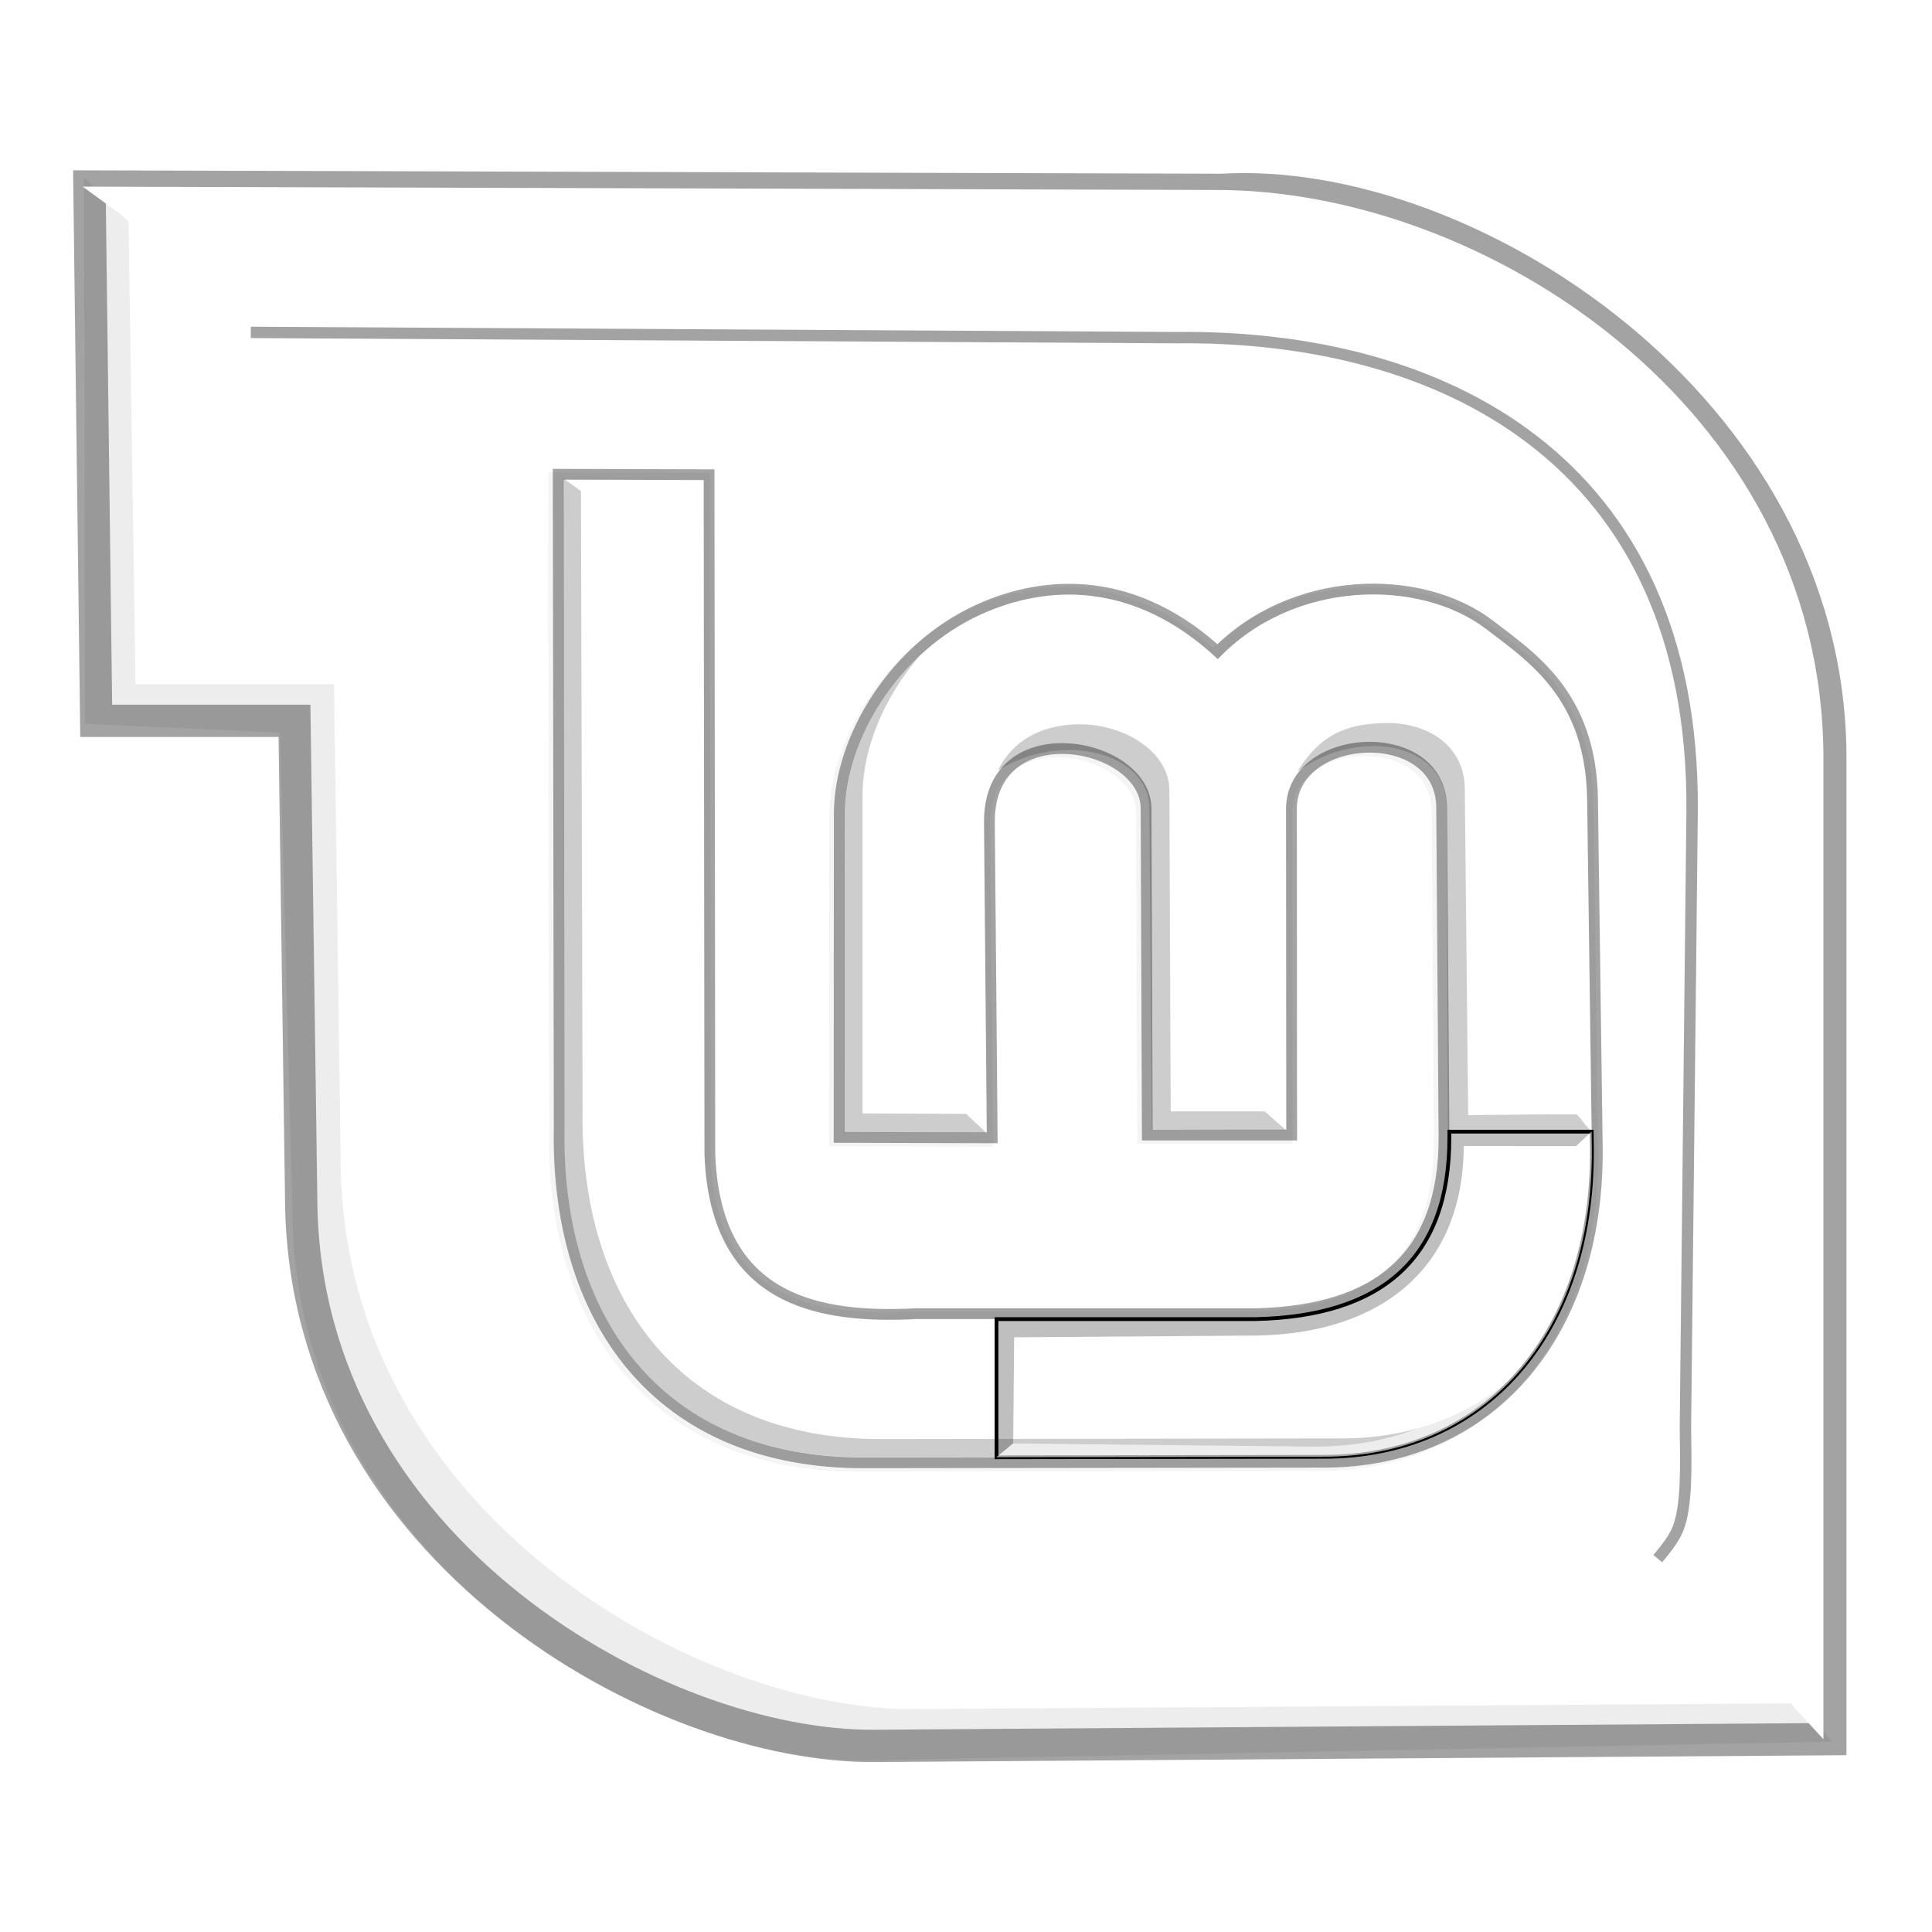<?xml version="1.0" encoding="UTF-8" standalone="no"?>
<!-- Created with Inkscape (http://www.inkscape.org/) -->
<svg
   xmlns:dc="http://purl.org/dc/elements/1.1/"
   xmlns:cc="http://creativecommons.org/ns#"
   xmlns:rdf="http://www.w3.org/1999/02/22-rdf-syntax-ns#"
   xmlns:svg="http://www.w3.org/2000/svg"
   xmlns="http://www.w3.org/2000/svg"
   xmlns:xlink="http://www.w3.org/1999/xlink"
   xmlns:sodipodi="http://sodipodi.sourceforge.net/DTD/sodipodi-0.dtd"
   xmlns:inkscape="http://www.inkscape.org/namespaces/inkscape"
   width="500"
   height="500"
   id="svg2"
   sodipodi:version="0.32"
   inkscape:version="0.46"
   sodipodi:docname="linuxmint.svg"
   inkscape:output_extension="org.inkscape.output.svg.inkscape"
   version="1.0"
   style="display: inline;"
   inkscape:export-filename="/home/cdb/grub/themes/icons/linuxmint.png"
   inkscape:export-xdpi="23.040001"
   inkscape:export-ydpi="23.040001">
  <defs
     id="defs4">
    <inkscape:perspective
       sodipodi:type="inkscape:persp3d"
       inkscape:vp_x="0 : 250 : 1"
       inkscape:vp_y="0 : 1000 : 0"
       inkscape:vp_z="500 : 250 : 1"
       inkscape:persp3d-origin="250 : 166.66667 : 1"
       id="perspective2757" />
    <linearGradient
       id="linearGradient3391">
      <stop
         style="stop-color: rgb(0, 99, 4); stop-opacity: 1;"
         offset="0"
         id="stop3393" />
      <stop
         style="stop-color: rgb(0, 0, 0); stop-opacity: 0;"
         offset="1"
         id="stop3395" />
    </linearGradient>
    <linearGradient
       id="linearGradient3252">
      <stop
         style="stop-color: rgb(225, 240, 210); stop-opacity: 1;"
         offset="0"
         id="stop3254" />
      <stop
         style="stop-color: rgb(209, 232, 185); stop-opacity: 1;"
         offset="1"
         id="stop3256" />
    </linearGradient>
    <linearGradient
       inkscape:collect="always"
       id="linearGradient3358">
      <stop
         style="stop-color: rgb(255, 255, 255); stop-opacity: 1;"
         offset="0"
         id="stop3360" />
      <stop
         style="stop-color: rgb(255, 255, 255); stop-opacity: 0;"
         offset="1"
         id="stop3362" />
    </linearGradient>
    <linearGradient
       id="linearGradient4641">
      <stop
         style="stop-color: rgb(235, 235, 235); stop-opacity: 1;"
         offset="0"
         id="stop4643" />
      <stop
         style="stop-color: rgb(254, 254, 254); stop-opacity: 1;"
         offset="1"
         id="stop4645" />
    </linearGradient>
    <linearGradient
       id="linearGradient4509">
      <stop
         style="stop-color: rgb(215, 240, 190); stop-opacity: 1;"
         offset="0"
         id="stop4511" />
      <stop
         id="stop5270"
         offset="0.104"
         style="stop-color: rgb(135, 207, 62); stop-opacity: 1;" />
      <stop
         style="stop-color: rgb(118, 184, 52); stop-opacity: 1;"
         offset="0.616"
         id="stop3257" />
      <stop
         style="stop-color: rgb(85, 137, 33); stop-opacity: 1;"
         offset="1"
         id="stop4513" />
    </linearGradient>
    <filter
       inkscape:collect="always"
       id="filter4475">
      <feGaussianBlur
         inkscape:collect="always"
         stdDeviation="0.766"
         id="feGaussianBlur4477" />
    </filter>
    <filter
       inkscape:collect="always"
       id="filter4558">
      <feGaussianBlur
         inkscape:collect="always"
         stdDeviation="0.233"
         id="feGaussianBlur4560" />
    </filter>
    <filter
       inkscape:collect="always"
       id="filter4727">
      <feGaussianBlur
         inkscape:collect="always"
         stdDeviation="0.766"
         id="feGaussianBlur4729" />
    </filter>
    <filter
       inkscape:collect="always"
       id="filter3312">
      <feGaussianBlur
         inkscape:collect="always"
         stdDeviation="1.819"
         id="feGaussianBlur3314" />
    </filter>
    <filter
       inkscape:collect="always"
       id="filter3316">
      <feGaussianBlur
         inkscape:collect="always"
         stdDeviation="1.818"
         id="feGaussianBlur3318" />
    </filter>
    <linearGradient
       inkscape:collect="always"
       xlink:href="#linearGradient3358"
       id="linearGradient3405"
       x1="246.033"
       y1="217.01"
       x2="253.816"
       y2="87.802"
       gradientUnits="userSpaceOnUse"
       gradientTransform="matrix(0.983, 0, 0, 0.983, 8.723, 7.296)" />
    <linearGradient
       inkscape:collect="always"
       xlink:href="#linearGradient4641"
       id="linearGradient3390"
       gradientUnits="userSpaceOnUse"
       gradientTransform="matrix(5.573, 0, 0, 5.573, -217.448, 232.554)"
       x1="269.259"
       y1="83.84"
       x2="211.509"
       y2="143.097" />
    <filter
       inkscape:collect="always"
       id="filter3392">
      <feGaussianBlur
         inkscape:collect="always"
         stdDeviation="2.643"
         id="feGaussianBlur3394" />
    </filter>
    <filter
       inkscape:collect="always"
       id="filter3400">
      <feGaussianBlur
         inkscape:collect="always"
         stdDeviation="4.335"
         id="feGaussianBlur3402" />
    </filter>
    <linearGradient
       inkscape:collect="always"
       xlink:href="#linearGradient3252"
       id="linearGradient3258"
       x1="331.845"
       y1="376.719"
       x2="353.721"
       y2="341.359"
       gradientUnits="userSpaceOnUse"
       gradientTransform="matrix(0.983, 0, 0, 0.983, 8.723, 7.296)" />
    <radialGradient
       r="33.476"
       fy="93.761"
       fx="274.402"
       cy="93.761"
       cx="274.402"
       gradientTransform="matrix(-11.554, -9.244, 6.582, -8.227, 2932.47, 3426)"
       gradientUnits="userSpaceOnUse"
       id="radialGradient3278"
       xlink:href="#linearGradient4509"
       inkscape:collect="always" />
    <filter
       inkscape:collect="always"
       id="filter3382">
      <feGaussianBlur
         inkscape:collect="always"
         stdDeviation="0.31"
         id="feGaussianBlur3384" />
    </filter>
    <filter
       inkscape:collect="always"
       id="filter3386">
      <feGaussianBlur
         inkscape:collect="always"
         stdDeviation="1.752"
         id="feGaussianBlur3388" />
    </filter>
    <linearGradient
       inkscape:collect="always"
       xlink:href="#linearGradient3391"
       id="linearGradient3397"
       x1="164.661"
       y1="398.862"
       x2="413.923"
       y2="94.46"
       gradientUnits="userSpaceOnUse" />
  </defs>
  <sodipodi:namedview
     id="base"
     pagecolor="#ffffff"
     bordercolor="#666666"
     borderopacity="1.0"
     gridtolerance="10000"
     guidetolerance="10"
     objecttolerance="10"
     inkscape:pageopacity="0.0"
     inkscape:pageshadow="2"
     inkscape:zoom="0.96832536"
     inkscape:cx="210.49264"
     inkscape:cy="302.81081"
     inkscape:document-units="px"
     inkscape:current-layer="layer2"
     showgrid="false"
     inkscape:window-width="1270"
     inkscape:window-height="941"
     inkscape:window-x="104"
     inkscape:window-y="183" />
  <g
     inkscape:groupmode="layer"
     id="layer8"
     inkscape:label="logo1"
     style="display: inline;"
     transform="translate(-854.416, -630.56)">
    <path
       style="opacity: 0.6; fill: none; stroke: rgb(0, 0, 0); stroke-width: 1.5; stroke-linecap: butt; stroke-linejoin: miter; stroke-miterlimit: 4; stroke-opacity: 1; stroke-dasharray: none; filter: url(#filter4475);"
       d="m 196.486,80.078 52.594,0.156 c 11.293,-0.676 28.126,10.047 28.248,26.219 l 1e-05,45.727 -44.322,0.312 c -10.01,0.115 -26.524,-9.062 -26.687,-25.283 l -0.312,-22.317 -9.208,0 z"
       id="path4471"
       sodipodi:nodetypes="ccccccccc"
       transform="matrix(5.573, 0, 0, 5.573, -217.448, 232.554)" />
    <path
       sodipodi:nodetypes="ccccccccc"
       id="path4473"
       d="M 877.568,678.827 1170.674,679.697 C 1239.898,679.453 1327.419,735.69 1328.099,825.815 l 0,254.837 -247.009,1.74 C 1025.302,1083.03 933.273,1031.89 932.362,941.492 l -1.739,-124.374 -51.315,0 z"
       style="fill: url(#linearGradient3390) rgb(0, 0, 0); fill-opacity: 1; stroke: none;" />
  </g>
  <g
     inkscape:groupmode="layer"
     id="layer12"
     inkscape:label="logo1s"
     style="display: inline;"
     transform="translate(-854.416, -630.56)">
    <path
       style="opacity: 0.3; fill: rgb(57, 57, 57); fill-opacity: 1; stroke: none; display: inline; filter: url(#filter4727);"
       d="m 196.232,79.654 0.044,25.38 9.053,0.402 0.581,22.312 c 0.163,16.221 16.677,25.53 26.688,25.415 l 44.823,-0.867 -1.602,-1.78 -40.975,0.267 c -10.01,0.115 -26.524,-9.061 -26.688,-25.281 l -0.312,-22.312 -9.219,0 -0.323,-21.472 z"
       id="path4718"
       sodipodi:nodetypes="ccccccccccccc"
       transform="matrix(5.573, 0, 0, 5.573, -217.448, 232.554)" />
    <path
       style="fill: rgb(255, 255, 255); fill-opacity: 1; stroke: none; display: inline; filter: url(#filter3400);"
       d="M 12.906,41.719 26.293,51.487 303,51.25 c 70.417,-0.248 159.464,56.979 160.156,148.656 l -0.544,241.22 8.575,9.342 0,-259.219 C 470.496,99.572 381.479,42.345 311.062,42.594 z"
       transform="matrix(0.983, 0, 0, 0.983, 863.139, 637.856)"
       id="path3352"
       sodipodi:nodetypes="ccccccccc" />
  </g>
  <g
     inkscape:groupmode="layer"
     id="layer9"
     inkscape:label="logo2"
     style="display: inline;"
     transform="translate(-854.416, -630.56)">
    <path
       style="opacity: 0.6; fill: none; stroke: rgb(0, 0, 0); stroke-width: 0.531; stroke-linecap: butt; stroke-linejoin: miter; stroke-miterlimit: 4; stroke-opacity: 1; stroke-dasharray: none; filter: url(#filter3382);"
       d="m 203.556,86.856 43.026,0.245 c 12.264,-0.143 24.106,5.629 24.002,22.067 l -0.312,28.819 c 0.025,1.822 0.078,3.688 -0.352,4.76 -0.21,0.523 -0.659,1.047 -0.934,1.381"
       id="path4480"
       sodipodi:nodetypes="ccccss"
       transform="matrix(5.565, 0, 0, 5.541, -213.464, 235.316)" />
  </g>
  <g
     inkscape:groupmode="layer"
     id="layer3"
     inkscape:label="logo2t"
     style="display: inline;">
    <path
       sodipodi:nodetypes="cccccccccc"
       id="path4482"
       d="M 64.03,86.536 302.342,87.406 C 370.688,86.612 437.731,119.301 437.153,210.911 L 436.283,373.554 C 436.771,408.77 421.577,416.111 393.665,414.433 L 243.199,415.302 C 149.214,417.351 117.871,341.678 117.085,287.449 l 0,-103.5 C 117.602,145.566 96.809,145.177 64.03,146.549 z"
       style="fill: url(#radialGradient3278) rgb(0, 0, 0); fill-opacity: 1; stroke: none; display: inline;" />
  </g>
  <g
     inkscape:groupmode="layer"
     id="layer4"
     inkscape:label="logo2s"
     style="display: inline;">
    <path
       style="opacity: 0.6; fill: none; stroke: url(#linearGradient3397) rgb(0, 0, 0); stroke-width: 2; stroke-linecap: butt; stroke-linejoin: miter; stroke-miterlimit: 4; stroke-opacity: 1; stroke-dasharray: none; display: inline; filter: url(#filter3386);"
       d="m 429.569,402.085 c -3.911,4.076 -5.596,4.862 -7.488,6.381 -7.184,4.607 -18.069,4.321 -30.901,3.814 l -156.395,1.548 C 139.012,413.389 112.825,337.948 112.032,282.974 l 0,-104.922 c 0.521,-37.533 -20.727,-39.901 -53.753,-38.509 l 0.145,-55.96 0.011,-4.909"
       id="path3335"
       sodipodi:nodetypes="ccccccccc"
       transform="matrix(0.983, 0, 0, 0.983, 8.723, 7.296)" />
  </g>
  <g
     inkscape:groupmode="layer"
     id="layer10"
     inkscape:label="logo3"
     style="display: inline;"
     transform="translate(-854.416, -630.56)">
    <path
       style="opacity: 0.6; fill: none; stroke: rgb(0, 0, 0); stroke-width: 1; stroke-linecap: butt; stroke-linejoin: miter; stroke-miterlimit: 4; stroke-opacity: 1; stroke-dasharray: none; filter: url(#filter4558);"
       d="m 218.503,93.691 6.507,0.019 0.036,31.315 c 0.266,7.25 5.585,7.858 9.832,7.647 l 15.763,0 c 5.856,-0.133 9.005,-2.805 8.997,-8.436 l -0.11,-15.41 c -0.155,-4.203 -7.548,-3.747 -7.474,0.22 l 0.01,14.831 -6.205,0 -0.056,-14.926 c -0.035,-3.417 -7.731,-4.819 -7.776,0.578 l 0.129,14.477 -6.609,-0.019 0.009,-14.808 c 0.017,-3.408 2.51,-7.489 6.316,-9.224 3.045,-1.388 7.115,-1.595 11.016,2.072 3.49,-3.706 9.379,-3.758 12.468,-1.392 1.968,1.508 4.607,3.211 4.681,7.892 l 0.221,16.249 c 0.057,8.588 -4.985,14.322 -12.494,14.294 l -21.271,0.027 c -9.504,0.036 -14.1,-6.602 -13.944,-15.294 z"
       id="path4518"
       sodipodi:nodetypes="cccccccccccccccscscccccc"
       transform="matrix(5.573, 0, 0, 5.573, -217.448, 232.554)" />
    <path
       sodipodi:nodetypes="cccccccccccccccscscccccc"
       id="path4592"
       d="m 218.288,93.852 6.507,0.019 0.036,31.315 c 0.266,7.25 5.585,7.858 9.832,7.647 l 15.763,0 c 5.856,-0.133 9.005,-2.805 8.997,-8.436 l -0.11,-15.41 c -0.155,-4.203 -7.548,-3.747 -7.474,0.22 l 0.01,14.831 -6.205,0 -0.056,-14.926 c -0.035,-3.417 -7.731,-4.819 -7.776,0.578 l 0.129,14.477 -6.609,-0.019 0.009,-14.808 c 0.017,-3.408 2.51,-7.489 6.316,-9.224 3.045,-1.388 7.115,-1.595 11.016,2.072 3.49,-3.706 9.379,-3.758 12.468,-1.392 1.968,1.508 4.607,3.211 4.681,7.892 l 0.221,16.249 c 0.057,8.588 -4.985,14.322 -12.494,14.294 l -21.271,0.027 c -9.504,0.036 -14.1,-6.602 -13.944,-15.294 z"
       style="opacity: 0.2; fill: none; stroke: rgb(0, 0, 0); stroke-width: 1; stroke-linecap: butt; stroke-linejoin: miter; stroke-miterlimit: 4; stroke-opacity: 1; stroke-dasharray: none; filter: url(#filter4558);"
       transform="matrix(5.573, 0, 0, 5.573, -217.448, 232.554)" />
    <path
       style="fill: rgb(255, 255, 255); fill-opacity: 1; stroke: none; display: inline;"
       d="M 1000.269,754.694 1036.534,754.797 1036.732,929.315 c 1.481,40.403 31.126,43.795 54.794,42.618 l 87.845,0 C 1212.009,971.19 1229.557,956.3 1229.514,924.919 L 1228.899,839.036 C 1228.038,815.614 1186.832,818.153 1187.247,840.265 L 1187.303,922.916 l -34.583,0 L 1152.409,839.731 C 1152.214,820.686 1109.326,812.873 1109.073,842.955 L 1109.792,923.634 1072.959,923.53 1073.007,841.008 C 1073.099,822.013 1086.993,799.27 1108.204,789.603 1125.175,781.867 1147.853,780.716 1169.597,801.151 1189.047,780.498 1221.869,780.206 1239.081,793.393 1250.048,801.795 1264.753,811.289 1265.166,837.377 L 1266.395,927.935 C 1266.713,975.797 1238.611,1007.754 1196.767,1007.593 L 1078.225,1007.745 C 1025.259,1007.945 999.647,970.949 1000.516,922.509 z"
       id="path4544"
       sodipodi:nodetypes="cccccccccccccccscscccccc" />
  </g>
  <g
     inkscape:groupmode="layer"
     id="layer14"
     inkscape:label="logo3s"
     style="display: inline;">
    <path
       style="opacity: 0.5; fill: rgb(57, 57, 57); fill-opacity: 1; stroke: none; display: inline; filter: url(#filter3392);"
       d="m 139.374,118.487 0.354,171.117 c -0.884,49.275 25.134,86.834 79.012,86.63 l 120.467,-0.177 c 20.808,0.08 38.285,-7.651 50.667,-21.259 -11.92,10.581 -27.512,16.546 -45.707,16.476 l -120.644,0.177 c -53.879,0.204 -79.896,-37.533 -79.012,-86.807 l -0.43,-162.786 z m 93.893,46.752 c -12.314,11.495 -19.773,27.446 -19.842,41.455 l -0.177,83.973 37.557,0.163 -5.317,-5 -27.28,-0.123 0,-83.973 c 0.059,-12.076 5.642,-25.617 15.058,-36.494 z m 121.884,17.716 c -7.198,0.327 -15.606,1.407 -22.44,12.745 15.142,-11.267 38.637,-8.352 39.27,8.869 l 0.358,85.928 c 9.785,0 27.734,0.126 37.909,-0.098 -2.074,-1.634 -2.603,-3.17 -4.04,-4.436 -5.526,-0.071 -14.955,0.06 -28.545,0.21 l -0.899,-86.387 c -0.438,-11.913 -11.077,-17.309 -21.613,-16.83 z m -78.126,0.354 c -7.299,-0.389 -17.968,1.578 -23.149,12.036 17.88,-10.744 39.711,-4.09 39.854,9.931 l 0.656,84.681 35.254,0.129 -5.539,-4.912 -24.755,0 -0.354,-84.681 c -0.099,-9.686 -11.004,-16.601 -21.968,-17.184 z"
       id="path4624"
       sodipodi:nodetypes="ccccccccccccccccccccccccccccccccccccccc"
       transform="matrix(0.983, 0, 0, 0.983, 8.723, 7.296)" />
  </g>
  <g
     inkscape:groupmode="layer"
     id="layer1"
     inkscape:label="logo4"
     style="display: inline;">
    <path
       style="fill: url(#linearGradient3258) rgb(0, 0, 0); fill-opacity: 1; stroke: rgb(0, 0, 0); stroke-width: 0.983; stroke-opacity: 1; display: inline;"
       d="m 375.097,292.875 0,1.475 c 0.043,31.382 -17.499,46.29 -50.136,47.033 l -67.063,0 0,35.759 84.451,-0.123 c 41.844,0.161 69.962,-31.796 69.644,-79.659 l -0.061,-4.485 z"
       id="path2486" />
    <path
       style="opacity: 0.5; fill: rgb(0, 0, 0); fill-opacity: 1; stroke: none; display: inline; filter: url(#filter3316);"
       d="m 372.688,290.5 0,1.5 c 0.044,31.922 -17.8,47.087 -51,47.844 l -68.219,0 0,36.375 4.406,-3.688 0.25,-27.875 64.312,-0.469 c 31.523,-0.666 53.87,-16.992 54.062,-49.88 l 29.588,0.016 4.069,-3.824 z"
       id="path3261"
       sodipodi:nodetypes="cccccccccccc"
       transform="matrix(0.983, 0, 0, 0.983, 8.723, 7.296)" />
    <path
       style="opacity: 0.8; fill: rgb(255, 255, 255); fill-opacity: 1; stroke: none; display: inline; filter: url(#filter3312);"
       d="m 406.095,294.335 c 0.324,48.687 -26.499,79.266 -69.064,79.102 l -79.141,-0.825 -4.421,3.606 85.906,-0.125 c 42.565,0.164 71.167,-32.344 70.844,-81.031 l -0.062,-4.562 z"
       id="path3307"
       sodipodi:nodetypes="cccccccc"
       transform="matrix(0.983, 0, 0, 0.983, 8.723, 7.296)" />
  </g>
  <g
     inkscape:groupmode="layer"
     id="layer2"
     inkscape:label="glare"
     style="display: inline;">
    <path
       style="opacity: 0.2; fill: url(#linearGradient3405) rgb(0, 0, 0); fill-opacity: 1; stroke: none; display: inline;"
       d="m 64.02,86.524 0,60.028 C 96.799,145.18 118.624,170.342 118.107,208.725 190.314,207.931 282.815,276.003 436.938,276.605 l 0.215,-65.693 C 437.731,119.302 370.697,86.621 302.351,87.415 z"
       id="path3400"
       sodipodi:nodetypes="ccccccc" />
  </g>
</svg>
